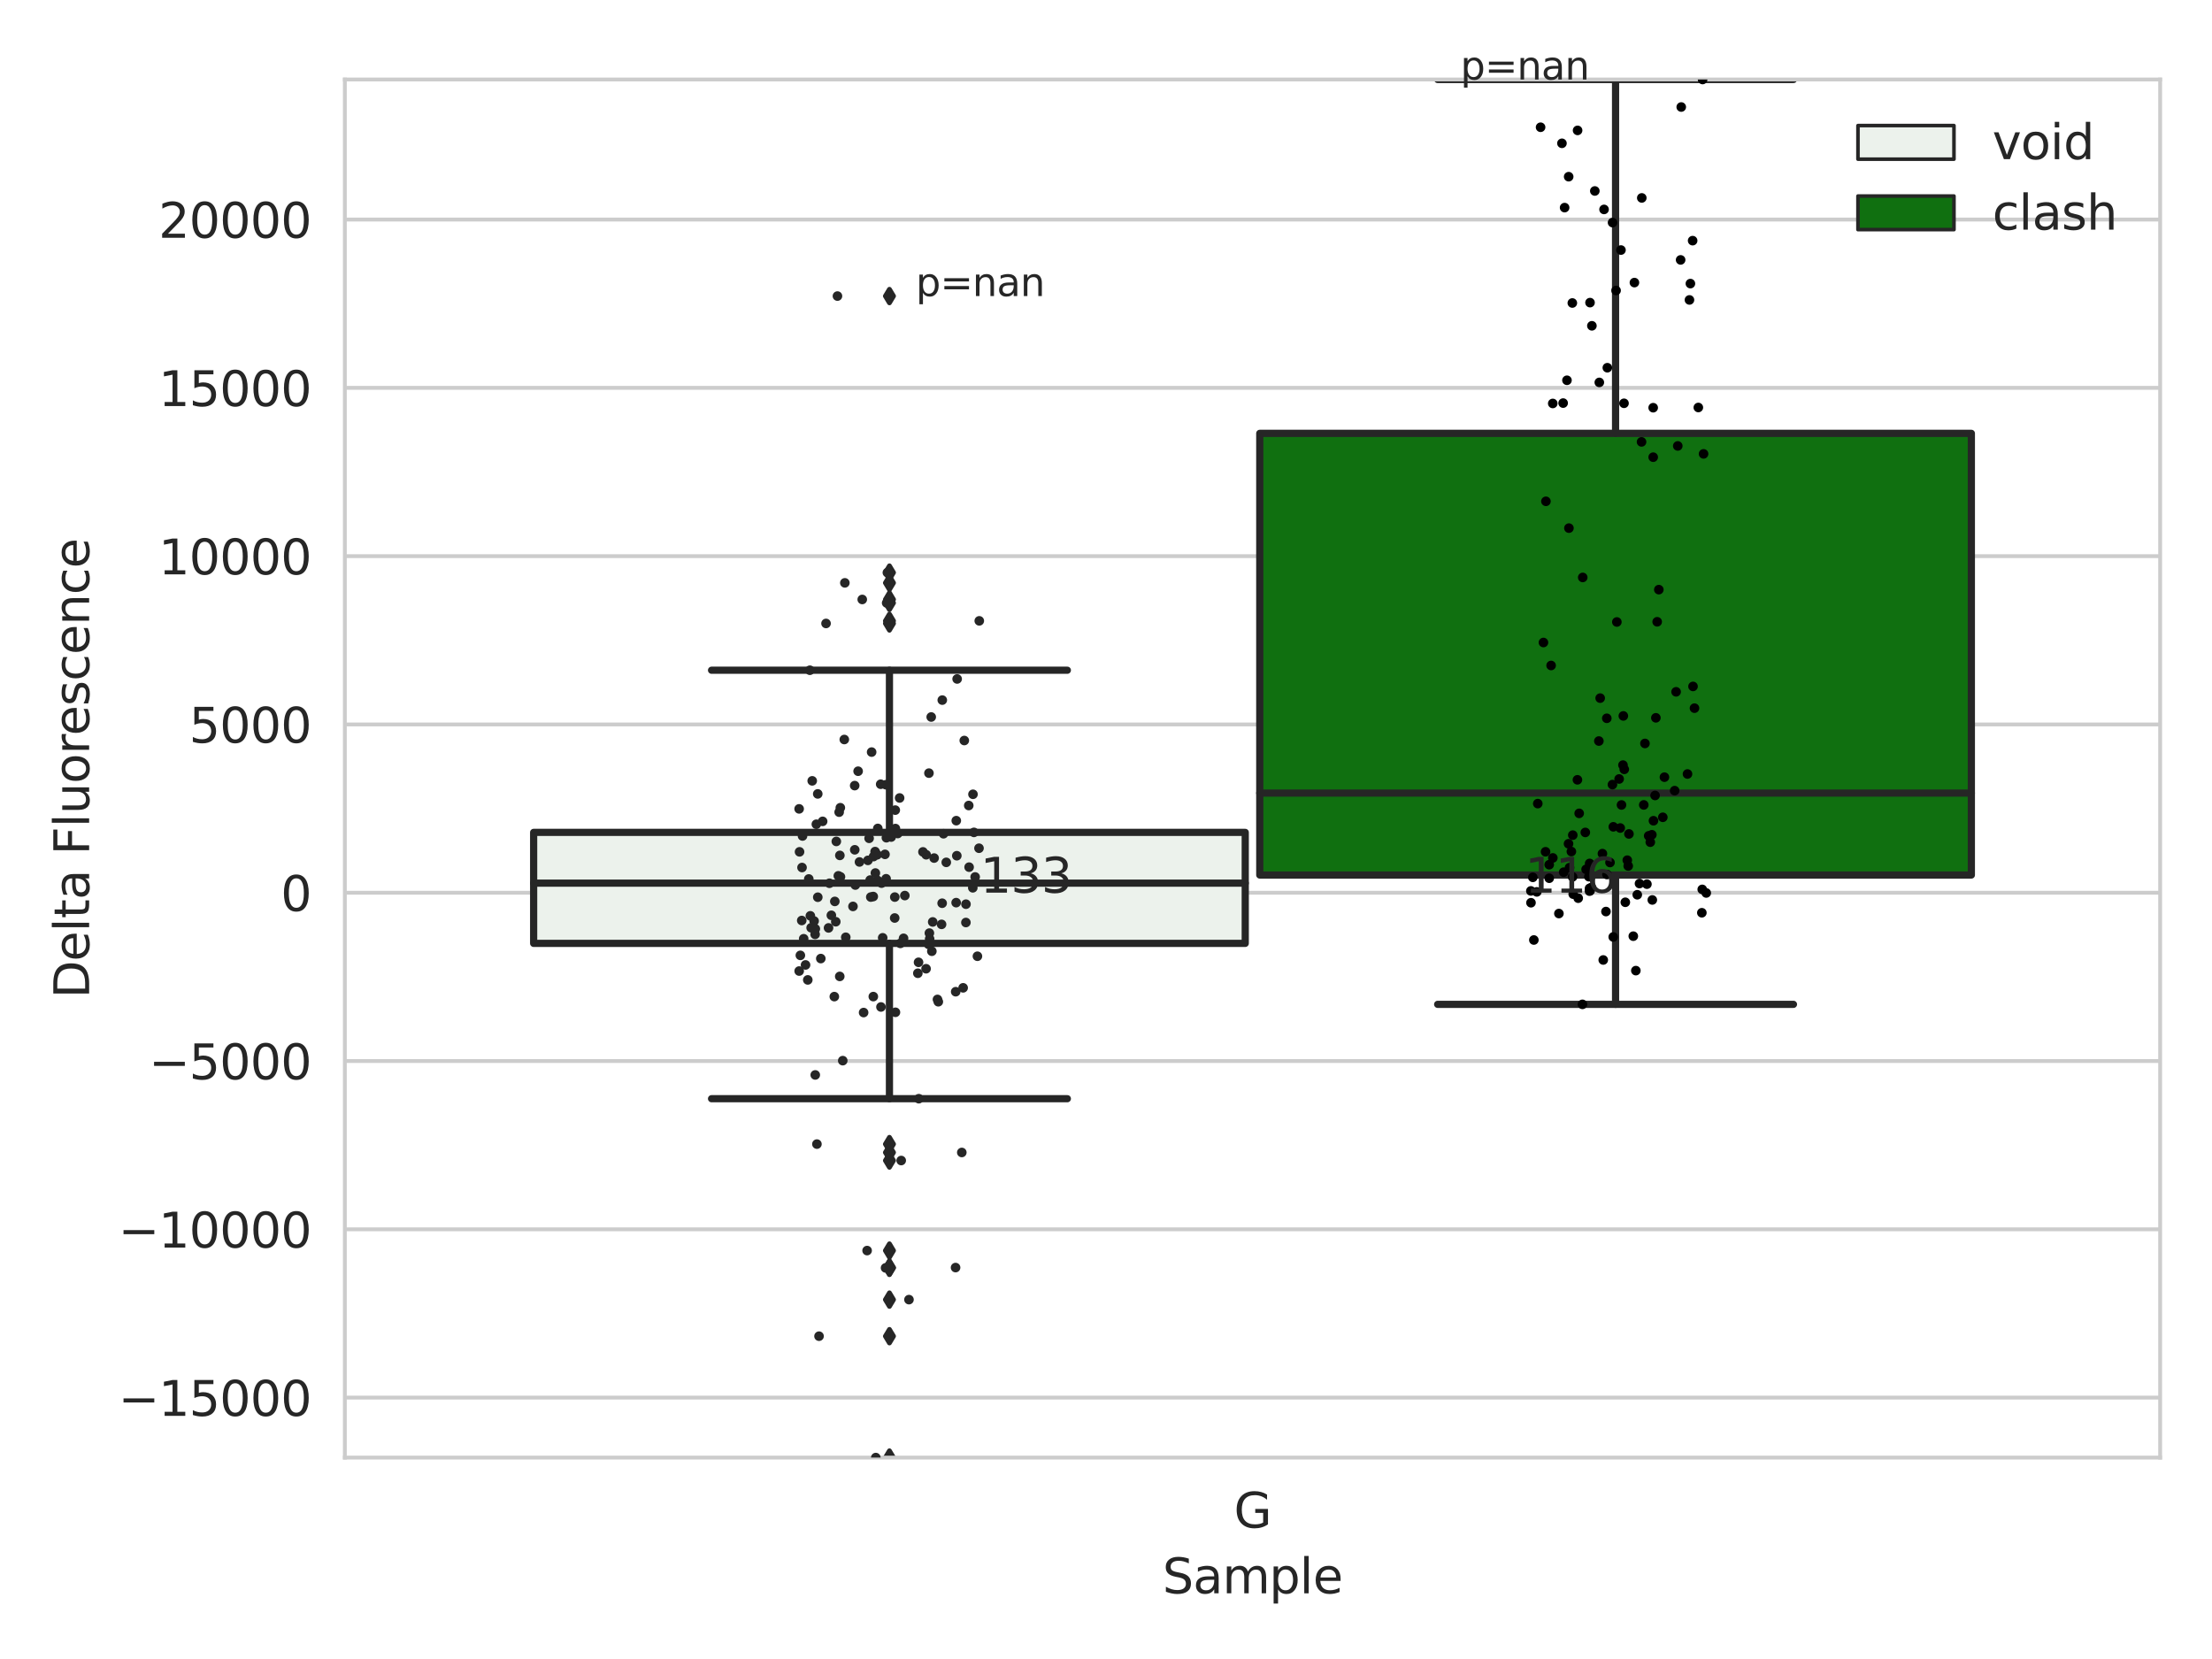 <?xml version="1.0" encoding="utf-8" standalone="no"?>
<!DOCTYPE svg PUBLIC "-//W3C//DTD SVG 1.1//EN"
  "http://www.w3.org/Graphics/SVG/1.1/DTD/svg11.dtd">
<svg xmlns:xlink="http://www.w3.org/1999/xlink" width="460.8pt" height="345.6pt" viewBox="0 0 460.8 345.6" xmlns="http://www.w3.org/2000/svg" version="1.1">
 <defs>
  <style type="text/css">*{stroke-linejoin: round; stroke-linecap: butt}</style>
 </defs>
 <g id="figure_1">
  <g id="patch_1">
   <path d="M 0 345.6 
L 460.8 345.6 
L 460.8 0 
L 0 0 
z
" style="fill: #ffffff"/>
  </g>
  <g id="axes_1">
   <g id="patch_2">
    <path d="M 71.84 303.64 
L 450 303.64 
L 450 16.56 
L 71.84 16.56 
z
" style="fill: #ffffff"/>
   </g>
   <g id="matplotlib.axis_1">
    <g id="xtick_1">
     <g id="text_1">
      <!-- G -->
      <g style="fill: #262626" transform="translate(257.046 318.238)scale(0.1 -0.1)">
       <defs>
        <path id="DejaVuSans-47" d="M 3809 666 
L 3809 1919 
L 2778 1919 
L 2778 2438 
L 4434 2438 
L 4434 434 
Q 4069 175 3628 42 
Q 3188 -91 2688 -91 
Q 1594 -91 976 548 
Q 359 1188 359 2328 
Q 359 3472 976 4111 
Q 1594 4750 2688 4750 
Q 3144 4750 3555 4637 
Q 3966 4525 4313 4306 
L 4313 3634 
Q 3963 3931 3569 4081 
Q 3175 4231 2741 4231 
Q 1884 4231 1454 3753 
Q 1025 3275 1025 2328 
Q 1025 1384 1454 906 
Q 1884 428 2741 428 
Q 3075 428 3337 486 
Q 3600 544 3809 666 
z
" transform="scale(0.016)"/>
       </defs>
       <use xlink:href="#DejaVuSans-47"/>
      </g>
     </g>
    </g>
    <g id="text_2">
     <!-- Sample -->
     <g style="fill: #262626" transform="translate(242.172 331.917)scale(0.1 -0.1)">
      <defs>
       <path id="DejaVuSans-53" d="M 3425 4513 
L 3425 3897 
Q 3066 4069 2747 4153 
Q 2428 4238 2131 4238 
Q 1616 4238 1336 4038 
Q 1056 3838 1056 3469 
Q 1056 3159 1242 3001 
Q 1428 2844 1947 2747 
L 2328 2669 
Q 3034 2534 3370 2195 
Q 3706 1856 3706 1288 
Q 3706 609 3251 259 
Q 2797 -91 1919 -91 
Q 1588 -91 1214 -16 
Q 841 59 441 206 
L 441 856 
Q 825 641 1194 531 
Q 1563 422 1919 422 
Q 2459 422 2753 634 
Q 3047 847 3047 1241 
Q 3047 1584 2836 1778 
Q 2625 1972 2144 2069 
L 1759 2144 
Q 1053 2284 737 2584 
Q 422 2884 422 3419 
Q 422 4038 858 4394 
Q 1294 4750 2059 4750 
Q 2388 4750 2728 4690 
Q 3069 4631 3425 4513 
z
" transform="scale(0.016)"/>
       <path id="DejaVuSans-61" d="M 2194 1759 
Q 1497 1759 1228 1600 
Q 959 1441 959 1056 
Q 959 750 1161 570 
Q 1363 391 1709 391 
Q 2188 391 2477 730 
Q 2766 1069 2766 1631 
L 2766 1759 
L 2194 1759 
z
M 3341 1997 
L 3341 0 
L 2766 0 
L 2766 531 
Q 2569 213 2275 61 
Q 1981 -91 1556 -91 
Q 1019 -91 701 211 
Q 384 513 384 1019 
Q 384 1609 779 1909 
Q 1175 2209 1959 2209 
L 2766 2209 
L 2766 2266 
Q 2766 2663 2505 2880 
Q 2244 3097 1772 3097 
Q 1472 3097 1187 3025 
Q 903 2953 641 2809 
L 641 3341 
Q 956 3463 1253 3523 
Q 1550 3584 1831 3584 
Q 2591 3584 2966 3190 
Q 3341 2797 3341 1997 
z
" transform="scale(0.016)"/>
       <path id="DejaVuSans-6d" d="M 3328 2828 
Q 3544 3216 3844 3400 
Q 4144 3584 4550 3584 
Q 5097 3584 5394 3201 
Q 5691 2819 5691 2113 
L 5691 0 
L 5113 0 
L 5113 2094 
Q 5113 2597 4934 2840 
Q 4756 3084 4391 3084 
Q 3944 3084 3684 2787 
Q 3425 2491 3425 1978 
L 3425 0 
L 2847 0 
L 2847 2094 
Q 2847 2600 2669 2842 
Q 2491 3084 2119 3084 
Q 1678 3084 1418 2786 
Q 1159 2488 1159 1978 
L 1159 0 
L 581 0 
L 581 3500 
L 1159 3500 
L 1159 2956 
Q 1356 3278 1631 3431 
Q 1906 3584 2284 3584 
Q 2666 3584 2933 3390 
Q 3200 3197 3328 2828 
z
" transform="scale(0.016)"/>
       <path id="DejaVuSans-70" d="M 1159 525 
L 1159 -1331 
L 581 -1331 
L 581 3500 
L 1159 3500 
L 1159 2969 
Q 1341 3281 1617 3432 
Q 1894 3584 2278 3584 
Q 2916 3584 3314 3078 
Q 3713 2572 3713 1747 
Q 3713 922 3314 415 
Q 2916 -91 2278 -91 
Q 1894 -91 1617 61 
Q 1341 213 1159 525 
z
M 3116 1747 
Q 3116 2381 2855 2742 
Q 2594 3103 2138 3103 
Q 1681 3103 1420 2742 
Q 1159 2381 1159 1747 
Q 1159 1113 1420 752 
Q 1681 391 2138 391 
Q 2594 391 2855 752 
Q 3116 1113 3116 1747 
z
" transform="scale(0.016)"/>
       <path id="DejaVuSans-6c" d="M 603 4863 
L 1178 4863 
L 1178 0 
L 603 0 
L 603 4863 
z
" transform="scale(0.016)"/>
       <path id="DejaVuSans-65" d="M 3597 1894 
L 3597 1613 
L 953 1613 
Q 991 1019 1311 708 
Q 1631 397 2203 397 
Q 2534 397 2845 478 
Q 3156 559 3463 722 
L 3463 178 
Q 3153 47 2828 -22 
Q 2503 -91 2169 -91 
Q 1331 -91 842 396 
Q 353 884 353 1716 
Q 353 2575 817 3079 
Q 1281 3584 2069 3584 
Q 2775 3584 3186 3129 
Q 3597 2675 3597 1894 
z
M 3022 2063 
Q 3016 2534 2758 2815 
Q 2500 3097 2075 3097 
Q 1594 3097 1305 2825 
Q 1016 2553 972 2059 
L 3022 2063 
z
" transform="scale(0.016)"/>
      </defs>
      <use xlink:href="#DejaVuSans-53"/>
      <use xlink:href="#DejaVuSans-61" x="63.477"/>
      <use xlink:href="#DejaVuSans-6d" x="124.756"/>
      <use xlink:href="#DejaVuSans-70" x="222.168"/>
      <use xlink:href="#DejaVuSans-6c" x="285.645"/>
      <use xlink:href="#DejaVuSans-65" x="313.428"/>
     </g>
    </g>
   </g>
   <g id="matplotlib.axis_2">
    <g id="ytick_1">
     <g id="line2d_1">
      <path d="M 71.84 291.147 
L 450 291.147 
" clip-path="url(#p61c81a4cd3)" style="fill: none; stroke: #cccccc; stroke-width: 0.8; stroke-linecap: round"/>
     </g>
     <g id="text_3">
      <!-- −15000 -->
      <g style="fill: #262626" transform="translate(24.648 294.947)scale(0.1 -0.1)">
       <defs>
        <path id="DejaVuSans-2212" d="M 678 2272 
L 4684 2272 
L 4684 1741 
L 678 1741 
L 678 2272 
z
" transform="scale(0.016)"/>
        <path id="DejaVuSans-31" d="M 794 531 
L 1825 531 
L 1825 4091 
L 703 3866 
L 703 4441 
L 1819 4666 
L 2450 4666 
L 2450 531 
L 3481 531 
L 3481 0 
L 794 0 
L 794 531 
z
" transform="scale(0.016)"/>
        <path id="DejaVuSans-35" d="M 691 4666 
L 3169 4666 
L 3169 4134 
L 1269 4134 
L 1269 2991 
Q 1406 3038 1543 3061 
Q 1681 3084 1819 3084 
Q 2600 3084 3056 2656 
Q 3513 2228 3513 1497 
Q 3513 744 3044 326 
Q 2575 -91 1722 -91 
Q 1428 -91 1123 -41 
Q 819 9 494 109 
L 494 744 
Q 775 591 1075 516 
Q 1375 441 1709 441 
Q 2250 441 2565 725 
Q 2881 1009 2881 1497 
Q 2881 1984 2565 2268 
Q 2250 2553 1709 2553 
Q 1456 2553 1204 2497 
Q 953 2441 691 2322 
L 691 4666 
z
" transform="scale(0.016)"/>
        <path id="DejaVuSans-30" d="M 2034 4250 
Q 1547 4250 1301 3770 
Q 1056 3291 1056 2328 
Q 1056 1369 1301 889 
Q 1547 409 2034 409 
Q 2525 409 2770 889 
Q 3016 1369 3016 2328 
Q 3016 3291 2770 3770 
Q 2525 4250 2034 4250 
z
M 2034 4750 
Q 2819 4750 3233 4129 
Q 3647 3509 3647 2328 
Q 3647 1150 3233 529 
Q 2819 -91 2034 -91 
Q 1250 -91 836 529 
Q 422 1150 422 2328 
Q 422 3509 836 4129 
Q 1250 4750 2034 4750 
z
" transform="scale(0.016)"/>
       </defs>
       <use xlink:href="#DejaVuSans-2212"/>
       <use xlink:href="#DejaVuSans-31" x="83.789"/>
       <use xlink:href="#DejaVuSans-35" x="147.412"/>
       <use xlink:href="#DejaVuSans-30" x="211.035"/>
       <use xlink:href="#DejaVuSans-30" x="274.658"/>
       <use xlink:href="#DejaVuSans-30" x="338.281"/>
      </g>
     </g>
    </g>
    <g id="ytick_2">
     <g id="line2d_2">
      <path d="M 71.84 256.089 
L 450 256.089 
" clip-path="url(#p61c81a4cd3)" style="fill: none; stroke: #cccccc; stroke-width: 0.8; stroke-linecap: round"/>
     </g>
     <g id="text_4">
      <!-- −10000 -->
      <g style="fill: #262626" transform="translate(24.648 259.888)scale(0.1 -0.1)">
       <use xlink:href="#DejaVuSans-2212"/>
       <use xlink:href="#DejaVuSans-31" x="83.789"/>
       <use xlink:href="#DejaVuSans-30" x="147.412"/>
       <use xlink:href="#DejaVuSans-30" x="211.035"/>
       <use xlink:href="#DejaVuSans-30" x="274.658"/>
       <use xlink:href="#DejaVuSans-30" x="338.281"/>
      </g>
     </g>
    </g>
    <g id="ytick_3">
     <g id="line2d_3">
      <path d="M 71.84 221.03 
L 450 221.03 
" clip-path="url(#p61c81a4cd3)" style="fill: none; stroke: #cccccc; stroke-width: 0.8; stroke-linecap: round"/>
     </g>
     <g id="text_5">
      <!-- −5000 -->
      <g style="fill: #262626" transform="translate(31.01 224.829)scale(0.1 -0.1)">
       <use xlink:href="#DejaVuSans-2212"/>
       <use xlink:href="#DejaVuSans-35" x="83.789"/>
       <use xlink:href="#DejaVuSans-30" x="147.412"/>
       <use xlink:href="#DejaVuSans-30" x="211.035"/>
       <use xlink:href="#DejaVuSans-30" x="274.658"/>
      </g>
     </g>
    </g>
    <g id="ytick_4">
     <g id="line2d_4">
      <path d="M 71.84 185.971 
L 450 185.971 
" clip-path="url(#p61c81a4cd3)" style="fill: none; stroke: #cccccc; stroke-width: 0.8; stroke-linecap: round"/>
     </g>
     <g id="text_6">
      <!-- 0 -->
      <g style="fill: #262626" transform="translate(58.477 189.77)scale(0.1 -0.1)">
       <use xlink:href="#DejaVuSans-30"/>
      </g>
     </g>
    </g>
    <g id="ytick_5">
     <g id="line2d_5">
      <path d="M 71.84 150.912 
L 450 150.912 
" clip-path="url(#p61c81a4cd3)" style="fill: none; stroke: #cccccc; stroke-width: 0.8; stroke-linecap: round"/>
     </g>
     <g id="text_7">
      <!-- 5000 -->
      <g style="fill: #262626" transform="translate(39.39 154.711)scale(0.1 -0.1)">
       <use xlink:href="#DejaVuSans-35"/>
       <use xlink:href="#DejaVuSans-30" x="63.623"/>
       <use xlink:href="#DejaVuSans-30" x="127.246"/>
       <use xlink:href="#DejaVuSans-30" x="190.869"/>
      </g>
     </g>
    </g>
    <g id="ytick_6">
     <g id="line2d_6">
      <path d="M 71.84 115.853 
L 450 115.853 
" clip-path="url(#p61c81a4cd3)" style="fill: none; stroke: #cccccc; stroke-width: 0.8; stroke-linecap: round"/>
     </g>
     <g id="text_8">
      <!-- 10000 -->
      <g style="fill: #262626" transform="translate(33.028 119.652)scale(0.1 -0.1)">
       <use xlink:href="#DejaVuSans-31"/>
       <use xlink:href="#DejaVuSans-30" x="63.623"/>
       <use xlink:href="#DejaVuSans-30" x="127.246"/>
       <use xlink:href="#DejaVuSans-30" x="190.869"/>
       <use xlink:href="#DejaVuSans-30" x="254.492"/>
      </g>
     </g>
    </g>
    <g id="ytick_7">
     <g id="line2d_7">
      <path d="M 71.84 80.794 
L 450 80.794 
" clip-path="url(#p61c81a4cd3)" style="fill: none; stroke: #cccccc; stroke-width: 0.8; stroke-linecap: round"/>
     </g>
     <g id="text_9">
      <!-- 15000 -->
      <g style="fill: #262626" transform="translate(33.028 84.594)scale(0.1 -0.1)">
       <use xlink:href="#DejaVuSans-31"/>
       <use xlink:href="#DejaVuSans-35" x="63.623"/>
       <use xlink:href="#DejaVuSans-30" x="127.246"/>
       <use xlink:href="#DejaVuSans-30" x="190.869"/>
       <use xlink:href="#DejaVuSans-30" x="254.492"/>
      </g>
     </g>
    </g>
    <g id="ytick_8">
     <g id="line2d_8">
      <path d="M 71.84 45.736 
L 450 45.736 
" clip-path="url(#p61c81a4cd3)" style="fill: none; stroke: #cccccc; stroke-width: 0.8; stroke-linecap: round"/>
     </g>
     <g id="text_10">
      <!-- 20000 -->
      <g style="fill: #262626" transform="translate(33.028 49.535)scale(0.1 -0.1)">
       <defs>
        <path id="DejaVuSans-32" d="M 1228 531 
L 3431 531 
L 3431 0 
L 469 0 
L 469 531 
Q 828 903 1448 1529 
Q 2069 2156 2228 2338 
Q 2531 2678 2651 2914 
Q 2772 3150 2772 3378 
Q 2772 3750 2511 3984 
Q 2250 4219 1831 4219 
Q 1534 4219 1204 4116 
Q 875 4013 500 3803 
L 500 4441 
Q 881 4594 1212 4672 
Q 1544 4750 1819 4750 
Q 2544 4750 2975 4387 
Q 3406 4025 3406 3419 
Q 3406 3131 3298 2873 
Q 3191 2616 2906 2266 
Q 2828 2175 2409 1742 
Q 1991 1309 1228 531 
z
" transform="scale(0.016)"/>
       </defs>
       <use xlink:href="#DejaVuSans-32"/>
       <use xlink:href="#DejaVuSans-30" x="63.623"/>
       <use xlink:href="#DejaVuSans-30" x="127.246"/>
       <use xlink:href="#DejaVuSans-30" x="190.869"/>
       <use xlink:href="#DejaVuSans-30" x="254.492"/>
      </g>
     </g>
    </g>
    <g id="text_11">
     <!-- Delta Fluorescence -->
     <g style="fill: #262626" transform="translate(18.568 207.967)rotate(-90)scale(0.1 -0.1)">
      <defs>
       <path id="DejaVuSans-44" d="M 1259 4147 
L 1259 519 
L 2022 519 
Q 2988 519 3436 956 
Q 3884 1394 3884 2338 
Q 3884 3275 3436 3711 
Q 2988 4147 2022 4147 
L 1259 4147 
z
M 628 4666 
L 1925 4666 
Q 3281 4666 3915 4102 
Q 4550 3538 4550 2338 
Q 4550 1131 3912 565 
Q 3275 0 1925 0 
L 628 0 
L 628 4666 
z
" transform="scale(0.016)"/>
       <path id="DejaVuSans-74" d="M 1172 4494 
L 1172 3500 
L 2356 3500 
L 2356 3053 
L 1172 3053 
L 1172 1153 
Q 1172 725 1289 603 
Q 1406 481 1766 481 
L 2356 481 
L 2356 0 
L 1766 0 
Q 1100 0 847 248 
Q 594 497 594 1153 
L 594 3053 
L 172 3053 
L 172 3500 
L 594 3500 
L 594 4494 
L 1172 4494 
z
" transform="scale(0.016)"/>
       <path id="DejaVuSans-20" transform="scale(0.016)"/>
       <path id="DejaVuSans-46" d="M 628 4666 
L 3309 4666 
L 3309 4134 
L 1259 4134 
L 1259 2759 
L 3109 2759 
L 3109 2228 
L 1259 2228 
L 1259 0 
L 628 0 
L 628 4666 
z
" transform="scale(0.016)"/>
       <path id="DejaVuSans-75" d="M 544 1381 
L 544 3500 
L 1119 3500 
L 1119 1403 
Q 1119 906 1312 657 
Q 1506 409 1894 409 
Q 2359 409 2629 706 
Q 2900 1003 2900 1516 
L 2900 3500 
L 3475 3500 
L 3475 0 
L 2900 0 
L 2900 538 
Q 2691 219 2414 64 
Q 2138 -91 1772 -91 
Q 1169 -91 856 284 
Q 544 659 544 1381 
z
M 1991 3584 
L 1991 3584 
z
" transform="scale(0.016)"/>
       <path id="DejaVuSans-6f" d="M 1959 3097 
Q 1497 3097 1228 2736 
Q 959 2375 959 1747 
Q 959 1119 1226 758 
Q 1494 397 1959 397 
Q 2419 397 2687 759 
Q 2956 1122 2956 1747 
Q 2956 2369 2687 2733 
Q 2419 3097 1959 3097 
z
M 1959 3584 
Q 2709 3584 3137 3096 
Q 3566 2609 3566 1747 
Q 3566 888 3137 398 
Q 2709 -91 1959 -91 
Q 1206 -91 779 398 
Q 353 888 353 1747 
Q 353 2609 779 3096 
Q 1206 3584 1959 3584 
z
" transform="scale(0.016)"/>
       <path id="DejaVuSans-72" d="M 2631 2963 
Q 2534 3019 2420 3045 
Q 2306 3072 2169 3072 
Q 1681 3072 1420 2755 
Q 1159 2438 1159 1844 
L 1159 0 
L 581 0 
L 581 3500 
L 1159 3500 
L 1159 2956 
Q 1341 3275 1631 3429 
Q 1922 3584 2338 3584 
Q 2397 3584 2469 3576 
Q 2541 3569 2628 3553 
L 2631 2963 
z
" transform="scale(0.016)"/>
       <path id="DejaVuSans-73" d="M 2834 3397 
L 2834 2853 
Q 2591 2978 2328 3040 
Q 2066 3103 1784 3103 
Q 1356 3103 1142 2972 
Q 928 2841 928 2578 
Q 928 2378 1081 2264 
Q 1234 2150 1697 2047 
L 1894 2003 
Q 2506 1872 2764 1633 
Q 3022 1394 3022 966 
Q 3022 478 2636 193 
Q 2250 -91 1575 -91 
Q 1294 -91 989 -36 
Q 684 19 347 128 
L 347 722 
Q 666 556 975 473 
Q 1284 391 1588 391 
Q 1994 391 2212 530 
Q 2431 669 2431 922 
Q 2431 1156 2273 1281 
Q 2116 1406 1581 1522 
L 1381 1569 
Q 847 1681 609 1914 
Q 372 2147 372 2553 
Q 372 3047 722 3315 
Q 1072 3584 1716 3584 
Q 2034 3584 2315 3537 
Q 2597 3491 2834 3397 
z
" transform="scale(0.016)"/>
       <path id="DejaVuSans-63" d="M 3122 3366 
L 3122 2828 
Q 2878 2963 2633 3030 
Q 2388 3097 2138 3097 
Q 1578 3097 1268 2742 
Q 959 2388 959 1747 
Q 959 1106 1268 751 
Q 1578 397 2138 397 
Q 2388 397 2633 464 
Q 2878 531 3122 666 
L 3122 134 
Q 2881 22 2623 -34 
Q 2366 -91 2075 -91 
Q 1284 -91 818 406 
Q 353 903 353 1747 
Q 353 2603 823 3093 
Q 1294 3584 2113 3584 
Q 2378 3584 2631 3529 
Q 2884 3475 3122 3366 
z
" transform="scale(0.016)"/>
       <path id="DejaVuSans-6e" d="M 3513 2113 
L 3513 0 
L 2938 0 
L 2938 2094 
Q 2938 2591 2744 2837 
Q 2550 3084 2163 3084 
Q 1697 3084 1428 2787 
Q 1159 2491 1159 1978 
L 1159 0 
L 581 0 
L 581 3500 
L 1159 3500 
L 1159 2956 
Q 1366 3272 1645 3428 
Q 1925 3584 2291 3584 
Q 2894 3584 3203 3211 
Q 3513 2838 3513 2113 
z
" transform="scale(0.016)"/>
      </defs>
      <use xlink:href="#DejaVuSans-44"/>
      <use xlink:href="#DejaVuSans-65" x="77.002"/>
      <use xlink:href="#DejaVuSans-6c" x="138.525"/>
      <use xlink:href="#DejaVuSans-74" x="166.309"/>
      <use xlink:href="#DejaVuSans-61" x="205.518"/>
      <use xlink:href="#DejaVuSans-20" x="266.797"/>
      <use xlink:href="#DejaVuSans-46" x="298.584"/>
      <use xlink:href="#DejaVuSans-6c" x="356.104"/>
      <use xlink:href="#DejaVuSans-75" x="383.887"/>
      <use xlink:href="#DejaVuSans-6f" x="447.266"/>
      <use xlink:href="#DejaVuSans-72" x="508.447"/>
      <use xlink:href="#DejaVuSans-65" x="547.311"/>
      <use xlink:href="#DejaVuSans-73" x="608.834"/>
      <use xlink:href="#DejaVuSans-63" x="660.934"/>
      <use xlink:href="#DejaVuSans-65" x="715.914"/>
      <use xlink:href="#DejaVuSans-6e" x="777.438"/>
      <use xlink:href="#DejaVuSans-63" x="840.816"/>
      <use xlink:href="#DejaVuSans-65" x="895.797"/>
     </g>
    </g>
   </g>
   <g id="patch_3">
    <path d="M 111.169 196.524 
L 259.407 196.524 
L 259.407 173.401 
L 111.169 173.401 
L 111.169 196.524 
z
" clip-path="url(#p61c81a4cd3)" style="fill: #ecf2ec; stroke: #262626; stroke-width: 1.5; stroke-linejoin: miter"/>
   </g>
   <g id="patch_4">
    <path d="M 262.433 182.286 
L 410.671 182.286 
L 410.671 90.274 
L 262.433 90.274 
L 262.433 182.286 
z
" clip-path="url(#p61c81a4cd3)" style="fill: #107010; stroke: #262626; stroke-width: 1.5; stroke-linejoin: miter"/>
   </g>
   <g id="patch_5">
    <path d="M 260.92 185.971 
L 260.92 185.971 
L 260.92 185.971 
L 260.92 185.971 
z
" clip-path="url(#p61c81a4cd3)" style="fill: #ecf2ec; stroke: #262626; stroke-width: 0.75; stroke-linejoin: miter"/>
   </g>
   <g id="patch_6">
    <path d="M 260.92 185.971 
L 260.92 185.971 
L 260.92 185.971 
L 260.92 185.971 
z
" clip-path="url(#p61c81a4cd3)" style="fill: #107010; stroke: #262626; stroke-width: 0.75; stroke-linejoin: miter"/>
   </g>
   <g id="PathCollection_1"/>
   <g id="PathCollection_2"/>
   <g id="line2d_9">
    <path d="M 185.288 196.524 
L 185.288 228.88 
" clip-path="url(#p61c81a4cd3)" style="fill: none; stroke: #262626; stroke-width: 1.5; stroke-linecap: round"/>
   </g>
   <g id="line2d_10">
    <path d="M 185.288 173.401 
L 185.288 139.622 
" clip-path="url(#p61c81a4cd3)" style="fill: none; stroke: #262626; stroke-width: 1.5; stroke-linecap: round"/>
   </g>
   <g id="line2d_11">
    <path d="M 148.228 228.88 
L 222.348 228.88 
" clip-path="url(#p61c81a4cd3)" style="fill: none; stroke: #262626; stroke-width: 1.5; stroke-linecap: round"/>
   </g>
   <g id="line2d_12">
    <path d="M 148.228 139.622 
L 222.348 139.622 
" clip-path="url(#p61c81a4cd3)" style="fill: none; stroke: #262626; stroke-width: 1.5; stroke-linecap: round"/>
   </g>
   <g id="line2d_13">
    <defs>
     <path id="m1b69a98646" d="M -0 1.414 
L 0.849 0 
L 0 -1.414 
L -0.849 -0 
z
" style="stroke: #262626; stroke-linejoin: miter"/>
    </defs>
    <g clip-path="url(#p61c81a4cd3)">
     <use xlink:href="#m1b69a98646" x="185.288" y="238.336" style="fill: #262626; stroke: #262626; stroke-linejoin: miter"/>
     <use xlink:href="#m1b69a98646" x="185.288" y="260.519" style="fill: #262626; stroke: #262626; stroke-linejoin: miter"/>
     <use xlink:href="#m1b69a98646" x="185.288" y="303.64" style="fill: #262626; stroke: #262626; stroke-linejoin: miter"/>
     <use xlink:href="#m1b69a98646" x="185.288" y="241.759" style="fill: #262626; stroke: #262626; stroke-linejoin: miter"/>
     <use xlink:href="#m1b69a98646" x="185.288" y="264.124" style="fill: #262626; stroke: #262626; stroke-linejoin: miter"/>
     <use xlink:href="#m1b69a98646" x="185.288" y="240.08" style="fill: #262626; stroke: #262626; stroke-linejoin: miter"/>
     <use xlink:href="#m1b69a98646" x="185.288" y="270.736" style="fill: #262626; stroke: #262626; stroke-linejoin: miter"/>
     <use xlink:href="#m1b69a98646" x="185.288" y="264.058" style="fill: #262626; stroke: #262626; stroke-linejoin: miter"/>
     <use xlink:href="#m1b69a98646" x="185.288" y="278.352" style="fill: #262626; stroke: #262626; stroke-linejoin: miter"/>
     <use xlink:href="#m1b69a98646" x="185.288" y="125.601" style="fill: #262626; stroke: #262626; stroke-linejoin: miter"/>
     <use xlink:href="#m1b69a98646" x="185.288" y="129.877" style="fill: #262626; stroke: #262626; stroke-linejoin: miter"/>
     <use xlink:href="#m1b69a98646" x="185.288" y="119.283" style="fill: #262626; stroke: #262626; stroke-linejoin: miter"/>
     <use xlink:href="#m1b69a98646" x="185.288" y="61.677" style="fill: #262626; stroke: #262626; stroke-linejoin: miter"/>
     <use xlink:href="#m1b69a98646" x="185.288" y="124.879" style="fill: #262626; stroke: #262626; stroke-linejoin: miter"/>
     <use xlink:href="#m1b69a98646" x="185.288" y="129.335" style="fill: #262626; stroke: #262626; stroke-linejoin: miter"/>
     <use xlink:href="#m1b69a98646" x="185.288" y="121.419" style="fill: #262626; stroke: #262626; stroke-linejoin: miter"/>
    </g>
   </g>
   <g id="line2d_14">
    <path d="M 336.552 182.286 
L 336.552 209.223 
" clip-path="url(#p61c81a4cd3)" style="fill: none; stroke: #262626; stroke-width: 1.5; stroke-linecap: round"/>
   </g>
   <g id="line2d_15">
    <path d="M 336.552 90.274 
L 336.552 16.56 
" clip-path="url(#p61c81a4cd3)" style="fill: none; stroke: #262626; stroke-width: 1.5; stroke-linecap: round"/>
   </g>
   <g id="line2d_16">
    <path d="M 299.492 209.223 
L 373.612 209.223 
" clip-path="url(#p61c81a4cd3)" style="fill: none; stroke: #262626; stroke-width: 1.5; stroke-linecap: round"/>
   </g>
   <g id="line2d_17">
    <path d="M 299.492 16.56 
L 373.612 16.56 
" clip-path="url(#p61c81a4cd3)" style="fill: none; stroke: #262626; stroke-width: 1.5; stroke-linecap: round"/>
   </g>
   <g id="line2d_18"/>
   <g id="line2d_19">
    <path d="M 111.169 183.972 
L 259.407 183.972 
" clip-path="url(#p61c81a4cd3)" style="fill: none; stroke: #262626; stroke-width: 1.5; stroke-linecap: round"/>
   </g>
   <g id="line2d_20">
    <path d="M 262.433 165.21 
L 410.671 165.21 
" clip-path="url(#p61c81a4cd3)" style="fill: none; stroke: #262626; stroke-width: 1.5; stroke-linecap: round"/>
   </g>
   <g id="patch_7">
    <path d="M 71.84 303.64 
L 71.84 16.56 
" style="fill: none; stroke: #cccccc; stroke-width: 0.8; stroke-linejoin: miter; stroke-linecap: square"/>
   </g>
   <g id="patch_8">
    <path d="M 450 303.64 
L 450 16.56 
" style="fill: none; stroke: #cccccc; stroke-width: 0.8; stroke-linejoin: miter; stroke-linecap: square"/>
   </g>
   <g id="patch_9">
    <path d="M 71.84 303.64 
L 450 303.64 
" style="fill: none; stroke: #cccccc; stroke-width: 0.8; stroke-linejoin: miter; stroke-linecap: square"/>
   </g>
   <g id="patch_10">
    <path d="M 71.84 16.56 
L 450 16.56 
" style="fill: none; stroke: #cccccc; stroke-width: 0.8; stroke-linejoin: miter; stroke-linecap: square"/>
   </g>
   <g id="PathCollection_3">
    <defs>
     <path id="C0_0_e23ad88bd2" d="M 0 1 
C 0.265 1 0.52 0.895 0.707 0.707 
C 0.895 0.52 1 0.265 1 -0 
C 1 -0.265 0.895 -0.52 0.707 -0.707 
C 0.52 -0.895 0.265 -1 0 -1 
C -0.265 -1 -0.52 -0.895 -0.707 -0.707 
C -0.895 -0.52 -1 -0.265 -1 0 
C -1 0.265 -0.895 0.52 -0.707 0.707 
C -0.52 0.895 -0.265 1 0 1 
z
"/>
    </defs>
    <g clip-path="url(#p61c81a4cd3)">
     <use xlink:href="#C0_0_e23ad88bd2" x="183.463" y="163.371" style="fill: #262626"/>
    </g>
    <g clip-path="url(#p61c81a4cd3)">
     <use xlink:href="#C0_0_e23ad88bd2" x="171.372" y="171.104" style="fill: #262626"/>
    </g>
    <g clip-path="url(#p61c81a4cd3)">
     <use xlink:href="#C0_0_e23ad88bd2" x="187.56" y="196.524" style="fill: #262626"/>
    </g>
    <g clip-path="url(#p61c81a4cd3)">
     <use xlink:href="#C0_0_e23ad88bd2" x="195.469" y="208.679" style="fill: #262626"/>
    </g>
    <g clip-path="url(#p61c81a4cd3)">
     <use xlink:href="#C0_0_e23ad88bd2" x="166.559" y="177.452" style="fill: #262626"/>
    </g>
    <g clip-path="url(#p61c81a4cd3)">
     <use xlink:href="#C0_0_e23ad88bd2" x="169.2" y="162.665" style="fill: #262626"/>
    </g>
    <g clip-path="url(#p61c81a4cd3)">
     <use xlink:href="#C0_0_e23ad88bd2" x="178.047" y="163.657" style="fill: #262626"/>
    </g>
    <g clip-path="url(#p61c81a4cd3)">
     <use xlink:href="#C0_0_e23ad88bd2" x="184.707" y="125.601" style="fill: #262626"/>
    </g>
    <g clip-path="url(#p61c81a4cd3)">
     <use xlink:href="#C0_0_e23ad88bd2" x="173.187" y="190.671" style="fill: #262626"/>
    </g>
    <g clip-path="url(#p61c81a4cd3)">
     <use xlink:href="#C0_0_e23ad88bd2" x="170.062" y="171.704" style="fill: #262626"/>
    </g>
    <g clip-path="url(#p61c81a4cd3)">
     <use xlink:href="#C0_0_e23ad88bd2" x="167.421" y="195.559" style="fill: #262626"/>
    </g>
    <g clip-path="url(#p61c81a4cd3)">
     <use xlink:href="#C0_0_e23ad88bd2" x="170.18" y="238.336" style="fill: #262626"/>
    </g>
    <g clip-path="url(#p61c81a4cd3)">
     <use xlink:href="#C0_0_e23ad88bd2" x="166.731" y="199.019" style="fill: #262626"/>
    </g>
    <g clip-path="url(#p61c81a4cd3)">
     <use xlink:href="#C0_0_e23ad88bd2" x="168.977" y="193.271" style="fill: #262626"/>
    </g>
    <g clip-path="url(#p61c81a4cd3)">
     <use xlink:href="#C0_0_e23ad88bd2" x="196.295" y="145.844" style="fill: #262626"/>
    </g>
    <g clip-path="url(#p61c81a4cd3)">
     <use xlink:href="#C0_0_e23ad88bd2" x="176.189" y="195.251" style="fill: #262626"/>
    </g>
    <g clip-path="url(#p61c81a4cd3)">
     <use xlink:href="#C0_0_e23ad88bd2" x="186.402" y="186.878" style="fill: #262626"/>
    </g>
    <g clip-path="url(#p61c81a4cd3)">
     <use xlink:href="#C0_0_e23ad88bd2" x="180.634" y="260.519" style="fill: #262626"/>
    </g>
    <g clip-path="url(#p61c81a4cd3)">
     <use xlink:href="#C0_0_e23ad88bd2" x="182.447" y="303.64" style="fill: #262626"/>
    </g>
    <g clip-path="url(#p61c81a4cd3)">
     <use xlink:href="#C0_0_e23ad88bd2" x="187.738" y="241.759" style="fill: #262626"/>
    </g>
    <g clip-path="url(#p61c81a4cd3)">
     <use xlink:href="#C0_0_e23ad88bd2" x="201.229" y="188.358" style="fill: #262626"/>
    </g>
    <g clip-path="url(#p61c81a4cd3)">
     <use xlink:href="#C0_0_e23ad88bd2" x="172.08" y="129.877" style="fill: #262626"/>
    </g>
    <g clip-path="url(#p61c81a4cd3)">
     <use xlink:href="#C0_0_e23ad88bd2" x="184.478" y="264.124" style="fill: #262626"/>
    </g>
    <g clip-path="url(#p61c81a4cd3)">
     <use xlink:href="#C0_0_e23ad88bd2" x="169.846" y="193.496" style="fill: #262626"/>
    </g>
    <g clip-path="url(#p61c81a4cd3)">
     <use xlink:href="#C0_0_e23ad88bd2" x="167.183" y="174.152" style="fill: #262626"/>
    </g>
    <g clip-path="url(#p61c81a4cd3)">
     <use xlink:href="#C0_0_e23ad88bd2" x="175.055" y="168.262" style="fill: #262626"/>
    </g>
    <g clip-path="url(#p61c81a4cd3)">
     <use xlink:href="#C0_0_e23ad88bd2" x="186.381" y="191.236" style="fill: #262626"/>
    </g>
    <g clip-path="url(#p61c81a4cd3)">
     <use xlink:href="#C0_0_e23ad88bd2" x="184.859" y="119.283" style="fill: #262626"/>
    </g>
    <g clip-path="url(#p61c81a4cd3)">
     <use xlink:href="#C0_0_e23ad88bd2" x="179.907" y="210.933" style="fill: #262626"/>
    </g>
    <g clip-path="url(#p61c81a4cd3)">
     <use xlink:href="#C0_0_e23ad88bd2" x="182.863" y="172.578" style="fill: #262626"/>
    </g>
    <g clip-path="url(#p61c81a4cd3)">
     <use xlink:href="#C0_0_e23ad88bd2" x="168.276" y="204.132" style="fill: #262626"/>
    </g>
    <g clip-path="url(#p61c81a4cd3)">
     <use xlink:href="#C0_0_e23ad88bd2" x="181.967" y="178.445" style="fill: #262626"/>
    </g>
    <g clip-path="url(#p61c81a4cd3)">
     <use xlink:href="#C0_0_e23ad88bd2" x="169.599" y="191.866" style="fill: #262626"/>
    </g>
    <g clip-path="url(#p61c81a4cd3)">
     <use xlink:href="#C0_0_e23ad88bd2" x="199.322" y="178.263" style="fill: #262626"/>
    </g>
    <g clip-path="url(#p61c81a4cd3)">
     <use xlink:href="#C0_0_e23ad88bd2" x="194.121" y="198.159" style="fill: #262626"/>
    </g>
    <g clip-path="url(#p61c81a4cd3)">
     <use xlink:href="#C0_0_e23ad88bd2" x="181.403" y="186.875" style="fill: #262626"/>
    </g>
    <g clip-path="url(#p61c81a4cd3)">
     <use xlink:href="#C0_0_e23ad88bd2" x="201.216" y="192.175" style="fill: #262626"/>
    </g>
    <g clip-path="url(#p61c81a4cd3)">
     <use xlink:href="#C0_0_e23ad88bd2" x="169.805" y="194.646" style="fill: #262626"/>
    </g>
    <g clip-path="url(#p61c81a4cd3)">
     <use xlink:href="#C0_0_e23ad88bd2" x="173.805" y="207.612" style="fill: #262626"/>
    </g>
    <g clip-path="url(#p61c81a4cd3)">
     <use xlink:href="#C0_0_e23ad88bd2" x="174.457" y="61.677" style="fill: #262626"/>
    </g>
    <g clip-path="url(#p61c81a4cd3)">
     <use xlink:href="#C0_0_e23ad88bd2" x="200.361" y="240.08" style="fill: #262626"/>
    </g>
    <g clip-path="url(#p61c81a4cd3)">
     <use xlink:href="#C0_0_e23ad88bd2" x="183.522" y="209.771" style="fill: #262626"/>
    </g>
    <g clip-path="url(#p61c81a4cd3)">
     <use xlink:href="#C0_0_e23ad88bd2" x="199.212" y="170.958" style="fill: #262626"/>
    </g>
    <g clip-path="url(#p61c81a4cd3)">
     <use xlink:href="#C0_0_e23ad88bd2" x="169.833" y="223.929" style="fill: #262626"/>
    </g>
    <g clip-path="url(#p61c81a4cd3)">
     <use xlink:href="#C0_0_e23ad88bd2" x="196.266" y="188.157" style="fill: #262626"/>
    </g>
    <g clip-path="url(#p61c81a4cd3)">
     <use xlink:href="#C0_0_e23ad88bd2" x="195.292" y="208.2" style="fill: #262626"/>
    </g>
    <g clip-path="url(#p61c81a4cd3)">
     <use xlink:href="#C0_0_e23ad88bd2" x="191.205" y="202.746" style="fill: #262626"/>
    </g>
    <g clip-path="url(#p61c81a4cd3)">
     <use xlink:href="#C0_0_e23ad88bd2" x="167.018" y="191.758" style="fill: #262626"/>
    </g>
    <g clip-path="url(#p61c81a4cd3)">
     <use xlink:href="#C0_0_e23ad88bd2" x="189.355" y="270.736" style="fill: #262626"/>
    </g>
    <g clip-path="url(#p61c81a4cd3)">
     <use xlink:href="#C0_0_e23ad88bd2" x="203.616" y="199.202" style="fill: #262626"/>
    </g>
    <g clip-path="url(#p61c81a4cd3)">
     <use xlink:href="#C0_0_e23ad88bd2" x="199.063" y="264.058" style="fill: #262626"/>
    </g>
    <g clip-path="url(#p61c81a4cd3)">
     <use xlink:href="#C0_0_e23ad88bd2" x="186.5" y="168.762" style="fill: #262626"/>
    </g>
    <g clip-path="url(#p61c81a4cd3)">
     <use xlink:href="#C0_0_e23ad88bd2" x="187.021" y="173.637" style="fill: #262626"/>
    </g>
    <g clip-path="url(#p61c81a4cd3)">
     <use xlink:href="#C0_0_e23ad88bd2" x="181.928" y="207.608" style="fill: #262626"/>
    </g>
    <g clip-path="url(#p61c81a4cd3)">
     <use xlink:href="#C0_0_e23ad88bd2" x="202.69" y="165.464" style="fill: #262626"/>
    </g>
    <g clip-path="url(#p61c81a4cd3)">
     <use xlink:href="#C0_0_e23ad88bd2" x="178.063" y="177.028" style="fill: #262626"/>
    </g>
    <g clip-path="url(#p61c81a4cd3)">
     <use xlink:href="#C0_0_e23ad88bd2" x="166.483" y="202.284" style="fill: #262626"/>
    </g>
    <g clip-path="url(#p61c81a4cd3)">
     <use xlink:href="#C0_0_e23ad88bd2" x="168.812" y="190.782" style="fill: #262626"/>
    </g>
    <g clip-path="url(#p61c81a4cd3)">
     <use xlink:href="#C0_0_e23ad88bd2" x="174.641" y="182.449" style="fill: #262626"/>
    </g>
    <g clip-path="url(#p61c81a4cd3)">
     <use xlink:href="#C0_0_e23ad88bd2" x="175.561" y="220.953" style="fill: #262626"/>
    </g>
    <g clip-path="url(#p61c81a4cd3)">
     <use xlink:href="#C0_0_e23ad88bd2" x="202.652" y="184.944" style="fill: #262626"/>
    </g>
    <g clip-path="url(#p61c81a4cd3)">
     <use xlink:href="#C0_0_e23ad88bd2" x="193.661" y="195.604" style="fill: #262626"/>
    </g>
    <g clip-path="url(#p61c81a4cd3)">
     <use xlink:href="#C0_0_e23ad88bd2" x="203.944" y="176.701" style="fill: #262626"/>
    </g>
    <g clip-path="url(#p61c81a4cd3)">
     <use xlink:href="#C0_0_e23ad88bd2" x="187.407" y="166.233" style="fill: #262626"/>
    </g>
    <g clip-path="url(#p61c81a4cd3)">
     <use xlink:href="#C0_0_e23ad88bd2" x="199.391" y="141.438" style="fill: #262626"/>
    </g>
    <g clip-path="url(#p61c81a4cd3)">
     <use xlink:href="#C0_0_e23ad88bd2" x="196.145" y="192.561" style="fill: #262626"/>
    </g>
    <g clip-path="url(#p61c81a4cd3)">
     <use xlink:href="#C0_0_e23ad88bd2" x="167.809" y="201.014" style="fill: #262626"/>
    </g>
    <g clip-path="url(#p61c81a4cd3)">
     <use xlink:href="#C0_0_e23ad88bd2" x="172.6" y="193.299" style="fill: #262626"/>
    </g>
    <g clip-path="url(#p61c81a4cd3)">
     <use xlink:href="#C0_0_e23ad88bd2" x="200.639" y="205.781" style="fill: #262626"/>
    </g>
    <g clip-path="url(#p61c81a4cd3)">
     <use xlink:href="#C0_0_e23ad88bd2" x="188.494" y="186.563" style="fill: #262626"/>
    </g>
    <g clip-path="url(#p61c81a4cd3)">
     <use xlink:href="#C0_0_e23ad88bd2" x="173.908" y="187.782" style="fill: #262626"/>
    </g>
    <g clip-path="url(#p61c81a4cd3)">
     <use xlink:href="#C0_0_e23ad88bd2" x="185.65" y="174.372" style="fill: #262626"/>
    </g>
    <g clip-path="url(#p61c81a4cd3)">
     <use xlink:href="#C0_0_e23ad88bd2" x="179.623" y="124.879" style="fill: #262626"/>
    </g>
    <g clip-path="url(#p61c81a4cd3)">
     <use xlink:href="#C0_0_e23ad88bd2" x="191.403" y="228.88" style="fill: #262626"/>
    </g>
    <g clip-path="url(#p61c81a4cd3)">
     <use xlink:href="#C0_0_e23ad88bd2" x="193.608" y="194.381" style="fill: #262626"/>
    </g>
    <g clip-path="url(#p61c81a4cd3)">
     <use xlink:href="#C0_0_e23ad88bd2" x="204.001" y="129.335" style="fill: #262626"/>
    </g>
    <g clip-path="url(#p61c81a4cd3)">
     <use xlink:href="#C0_0_e23ad88bd2" x="182.739" y="178.063" style="fill: #262626"/>
    </g>
    <g clip-path="url(#p61c81a4cd3)">
     <use xlink:href="#C0_0_e23ad88bd2" x="170.36" y="186.906" style="fill: #262626"/>
    </g>
    <g clip-path="url(#p61c81a4cd3)">
     <use xlink:href="#C0_0_e23ad88bd2" x="182.837" y="183.427" style="fill: #262626"/>
    </g>
    <g clip-path="url(#p61c81a4cd3)">
     <use xlink:href="#C0_0_e23ad88bd2" x="177.691" y="188.823" style="fill: #262626"/>
    </g>
    <g clip-path="url(#p61c81a4cd3)">
     <use xlink:href="#C0_0_e23ad88bd2" x="175.084" y="182.662" style="fill: #262626"/>
    </g>
    <g clip-path="url(#p61c81a4cd3)">
     <use xlink:href="#C0_0_e23ad88bd2" x="182.298" y="177.401" style="fill: #262626"/>
    </g>
    <g clip-path="url(#p61c81a4cd3)">
     <use xlink:href="#C0_0_e23ad88bd2" x="181.27" y="183.332" style="fill: #262626"/>
    </g>
    <g clip-path="url(#p61c81a4cd3)">
     <use xlink:href="#C0_0_e23ad88bd2" x="191.35" y="200.464" style="fill: #262626"/>
    </g>
    <g clip-path="url(#p61c81a4cd3)">
     <use xlink:href="#C0_0_e23ad88bd2" x="170.989" y="199.687" style="fill: #262626"/>
    </g>
    <g clip-path="url(#p61c81a4cd3)">
     <use xlink:href="#C0_0_e23ad88bd2" x="179.047" y="179.563" style="fill: #262626"/>
    </g>
    <g clip-path="url(#p61c81a4cd3)">
     <use xlink:href="#C0_0_e23ad88bd2" x="172.788" y="183.997" style="fill: #262626"/>
    </g>
    <g clip-path="url(#p61c81a4cd3)">
     <use xlink:href="#C0_0_e23ad88bd2" x="186.537" y="210.88" style="fill: #262626"/>
    </g>
    <g clip-path="url(#p61c81a4cd3)">
     <use xlink:href="#C0_0_e23ad88bd2" x="201.884" y="180.643" style="fill: #262626"/>
    </g>
    <g clip-path="url(#p61c81a4cd3)">
     <use xlink:href="#C0_0_e23ad88bd2" x="174.812" y="169.186" style="fill: #262626"/>
    </g>
    <g clip-path="url(#p61c81a4cd3)">
     <use xlink:href="#C0_0_e23ad88bd2" x="168.485" y="183.105" style="fill: #262626"/>
    </g>
    <g clip-path="url(#p61c81a4cd3)">
     <use xlink:href="#C0_0_e23ad88bd2" x="170.352" y="165.385" style="fill: #262626"/>
    </g>
    <g clip-path="url(#p61c81a4cd3)">
     <use xlink:href="#C0_0_e23ad88bd2" x="175.885" y="154.053" style="fill: #262626"/>
    </g>
    <g clip-path="url(#p61c81a4cd3)">
     <use xlink:href="#C0_0_e23ad88bd2" x="199.183" y="188.036" style="fill: #262626"/>
    </g>
    <g clip-path="url(#p61c81a4cd3)">
     <use xlink:href="#C0_0_e23ad88bd2" x="182.357" y="181.866" style="fill: #262626"/>
    </g>
    <g clip-path="url(#p61c81a4cd3)">
     <use xlink:href="#C0_0_e23ad88bd2" x="181.052" y="174.634" style="fill: #262626"/>
    </g>
    <g clip-path="url(#p61c81a4cd3)">
     <use xlink:href="#C0_0_e23ad88bd2" x="178.762" y="160.657" style="fill: #262626"/>
    </g>
    <g clip-path="url(#p61c81a4cd3)">
     <use xlink:href="#C0_0_e23ad88bd2" x="192.271" y="177.464" style="fill: #262626"/>
    </g>
    <g clip-path="url(#p61c81a4cd3)">
     <use xlink:href="#C0_0_e23ad88bd2" x="184.554" y="163.474" style="fill: #262626"/>
    </g>
    <g clip-path="url(#p61c81a4cd3)">
     <use xlink:href="#C0_0_e23ad88bd2" x="168.708" y="139.622" style="fill: #262626"/>
    </g>
    <g clip-path="url(#p61c81a4cd3)">
     <use xlink:href="#C0_0_e23ad88bd2" x="174.107" y="192.013" style="fill: #262626"/>
    </g>
    <g clip-path="url(#p61c81a4cd3)">
     <use xlink:href="#C0_0_e23ad88bd2" x="193.99" y="149.363" style="fill: #262626"/>
    </g>
    <g clip-path="url(#p61c81a4cd3)">
     <use xlink:href="#C0_0_e23ad88bd2" x="192.917" y="201.806" style="fill: #262626"/>
    </g>
    <g clip-path="url(#p61c81a4cd3)">
     <use xlink:href="#C0_0_e23ad88bd2" x="194.302" y="192.054" style="fill: #262626"/>
    </g>
    <g clip-path="url(#p61c81a4cd3)">
     <use xlink:href="#C0_0_e23ad88bd2" x="174.936" y="203.404" style="fill: #262626"/>
    </g>
    <g clip-path="url(#p61c81a4cd3)">
     <use xlink:href="#C0_0_e23ad88bd2" x="186.532" y="172.604" style="fill: #262626"/>
    </g>
    <g clip-path="url(#p61c81a4cd3)">
     <use xlink:href="#C0_0_e23ad88bd2" x="174.222" y="175.284" style="fill: #262626"/>
    </g>
    <g clip-path="url(#p61c81a4cd3)">
     <use xlink:href="#C0_0_e23ad88bd2" x="184.359" y="177.977" style="fill: #262626"/>
    </g>
    <g clip-path="url(#p61c81a4cd3)">
     <use xlink:href="#C0_0_e23ad88bd2" x="183.88" y="195.363" style="fill: #262626"/>
    </g>
    <g clip-path="url(#p61c81a4cd3)">
     <use xlink:href="#C0_0_e23ad88bd2" x="170.62" y="278.352" style="fill: #262626"/>
    </g>
    <g clip-path="url(#p61c81a4cd3)">
     <use xlink:href="#C0_0_e23ad88bd2" x="167.078" y="180.721" style="fill: #262626"/>
    </g>
    <g clip-path="url(#p61c81a4cd3)">
     <use xlink:href="#C0_0_e23ad88bd2" x="196.549" y="173.684" style="fill: #262626"/>
    </g>
    <g clip-path="url(#p61c81a4cd3)">
     <use xlink:href="#C0_0_e23ad88bd2" x="183.648" y="183.972" style="fill: #262626"/>
    </g>
    <g clip-path="url(#p61c81a4cd3)">
     <use xlink:href="#C0_0_e23ad88bd2" x="193.452" y="196.729" style="fill: #262626"/>
    </g>
    <g clip-path="url(#p61c81a4cd3)">
     <use xlink:href="#C0_0_e23ad88bd2" x="193.516" y="161.057" style="fill: #262626"/>
    </g>
    <g clip-path="url(#p61c81a4cd3)">
     <use xlink:href="#C0_0_e23ad88bd2" x="188.227" y="195.469" style="fill: #262626"/>
    </g>
    <g clip-path="url(#p61c81a4cd3)">
     <use xlink:href="#C0_0_e23ad88bd2" x="178.182" y="184.369" style="fill: #262626"/>
    </g>
    <g clip-path="url(#p61c81a4cd3)">
     <use xlink:href="#C0_0_e23ad88bd2" x="175.998" y="121.419" style="fill: #262626"/>
    </g>
    <g clip-path="url(#p61c81a4cd3)">
     <use xlink:href="#C0_0_e23ad88bd2" x="200.88" y="154.264" style="fill: #262626"/>
    </g>
    <g clip-path="url(#p61c81a4cd3)">
     <use xlink:href="#C0_0_e23ad88bd2" x="184.593" y="183.063" style="fill: #262626"/>
    </g>
    <g clip-path="url(#p61c81a4cd3)">
     <use xlink:href="#C0_0_e23ad88bd2" x="192.94" y="178.061" style="fill: #262626"/>
    </g>
    <g clip-path="url(#p61c81a4cd3)">
     <use xlink:href="#C0_0_e23ad88bd2" x="166.475" y="168.503" style="fill: #262626"/>
    </g>
    <g clip-path="url(#p61c81a4cd3)">
     <use xlink:href="#C0_0_e23ad88bd2" x="180.804" y="179.233" style="fill: #262626"/>
    </g>
    <g clip-path="url(#p61c81a4cd3)">
     <use xlink:href="#C0_0_e23ad88bd2" x="197.127" y="179.644" style="fill: #262626"/>
    </g>
    <g clip-path="url(#p61c81a4cd3)">
     <use xlink:href="#C0_0_e23ad88bd2" x="199.09" y="206.591" style="fill: #262626"/>
    </g>
    <g clip-path="url(#p61c81a4cd3)">
     <use xlink:href="#C0_0_e23ad88bd2" x="181.914" y="186.765" style="fill: #262626"/>
    </g>
    <g clip-path="url(#p61c81a4cd3)">
     <use xlink:href="#C0_0_e23ad88bd2" x="174.959" y="178.196" style="fill: #262626"/>
    </g>
    <g clip-path="url(#p61c81a4cd3)">
     <use xlink:href="#C0_0_e23ad88bd2" x="203.142" y="182.686" style="fill: #262626"/>
    </g>
    <g clip-path="url(#p61c81a4cd3)">
     <use xlink:href="#C0_0_e23ad88bd2" x="181.577" y="156.674" style="fill: #262626"/>
    </g>
    <g clip-path="url(#p61c81a4cd3)">
     <use xlink:href="#C0_0_e23ad88bd2" x="184.655" y="174.516" style="fill: #262626"/>
    </g>
    <g clip-path="url(#p61c81a4cd3)">
     <use xlink:href="#C0_0_e23ad88bd2" x="194.594" y="178.749" style="fill: #262626"/>
    </g>
    <g clip-path="url(#p61c81a4cd3)">
     <use xlink:href="#C0_0_e23ad88bd2" x="202.891" y="173.401" style="fill: #262626"/>
    </g>
    <g clip-path="url(#p61c81a4cd3)">
     <use xlink:href="#C0_0_e23ad88bd2" x="201.808" y="167.804" style="fill: #262626"/>
    </g>
   </g>
   <g id="PathCollection_4">
    <defs>
     <path id="C1_0_cf05d73794" d="M 0 1 
C 0.265 1 0.52 0.895 0.707 0.707 
C 0.895 0.52 1 0.265 1 -0 
C 1 -0.265 0.895 -0.52 0.707 -0.707 
C 0.52 -0.895 0.265 -1 0 -1 
C -0.265 -1 -0.52 -0.895 -0.707 -0.707 
C -0.895 -0.52 -1 -0.265 -1 0 
C -1 0.265 -0.895 0.52 -0.707 0.707 
C -0.52 0.895 -0.265 1 0 1 
z
"/>
    </defs>
    <g clip-path="url(#p61c81a4cd3)">
     <use xlink:href="#C1_0_cf05d73794" x="340.779" y="202.198"/>
    </g>
    <g clip-path="url(#p61c81a4cd3)">
     <use xlink:href="#C1_0_cf05d73794" x="329.655" y="209.223"/>
    </g>
    <g clip-path="url(#p61c81a4cd3)">
     <use xlink:href="#C1_0_cf05d73794" x="352.993" y="147.523"/>
    </g>
    <g clip-path="url(#p61c81a4cd3)">
     <use xlink:href="#C1_0_cf05d73794" x="349.511" y="92.896"/>
    </g>
    <g clip-path="url(#p61c81a4cd3)">
     <use xlink:href="#C1_0_cf05d73794" x="352.607" y="50.132"/>
    </g>
    <g clip-path="url(#p61c81a4cd3)">
     <use xlink:href="#C1_0_cf05d73794" x="334.552" y="189.893"/>
    </g>
    <g clip-path="url(#p61c81a4cd3)">
     <use xlink:href="#C1_0_cf05d73794" x="320.146" y="185.795"/>
    </g>
    <g clip-path="url(#p61c81a4cd3)">
     <use xlink:href="#C1_0_cf05d73794" x="349.162" y="144.118"/>
    </g>
    <g clip-path="url(#p61c81a4cd3)">
     <use xlink:href="#C1_0_cf05d73794" x="345.564" y="122.833"/>
    </g>
    <g clip-path="url(#p61c81a4cd3)">
     <use xlink:href="#C1_0_cf05d73794" x="343.084" y="184.183"/>
    </g>
    <g clip-path="url(#p61c81a4cd3)">
     <use xlink:href="#C1_0_cf05d73794" x="320.346" y="167.405"/>
    </g>
    <g clip-path="url(#p61c81a4cd3)">
     <use xlink:href="#C1_0_cf05d73794" x="339.187" y="180.398"/>
    </g>
    <g clip-path="url(#p61c81a4cd3)">
     <use xlink:href="#C1_0_cf05d73794" x="327.346" y="177.389"/>
    </g>
    <g clip-path="url(#p61c81a4cd3)">
     <use xlink:href="#C1_0_cf05d73794" x="319.314" y="182.768"/>
    </g>
    <g clip-path="url(#p61c81a4cd3)">
     <use xlink:href="#C1_0_cf05d73794" x="351.536" y="161.236"/>
    </g>
    <g clip-path="url(#p61c81a4cd3)">
     <use xlink:href="#C1_0_cf05d73794" x="318.909" y="185.593"/>
    </g>
    <g clip-path="url(#p61c81a4cd3)">
     <use xlink:href="#C1_0_cf05d73794" x="327.6" y="182.666"/>
    </g>
    <g clip-path="url(#p61c81a4cd3)">
     <use xlink:href="#C1_0_cf05d73794" x="333.074" y="154.372"/>
    </g>
    <g clip-path="url(#p61c81a4cd3)">
     <use xlink:href="#C1_0_cf05d73794" x="331.23" y="63.041"/>
    </g>
    <g clip-path="url(#p61c81a4cd3)">
     <use xlink:href="#C1_0_cf05d73794" x="344.111" y="173.895"/>
    </g>
    <g clip-path="url(#p61c81a4cd3)">
     <use xlink:href="#C1_0_cf05d73794" x="336.068" y="195.184"/>
    </g>
    <g clip-path="url(#p61c81a4cd3)">
     <use xlink:href="#C1_0_cf05d73794" x="333.986" y="199.981"/>
    </g>
    <g clip-path="url(#p61c81a4cd3)">
     <use xlink:href="#C1_0_cf05d73794" x="344.949" y="149.536"/>
    </g>
    <g clip-path="url(#p61c81a4cd3)">
     <use xlink:href="#C1_0_cf05d73794" x="341.074" y="186.394"/>
    </g>
    <g clip-path="url(#p61c81a4cd3)">
     <use xlink:href="#C1_0_cf05d73794" x="335.394" y="179.676"/>
    </g>
    <g clip-path="url(#p61c81a4cd3)">
     <use xlink:href="#C1_0_cf05d73794" x="346.395" y="170.257"/>
    </g>
    <g clip-path="url(#p61c81a4cd3)">
     <use xlink:href="#C1_0_cf05d73794" x="338.994" y="179.193"/>
    </g>
    <g clip-path="url(#p61c81a4cd3)">
     <use xlink:href="#C1_0_cf05d73794" x="330.415" y="181.095"/>
    </g>
    <g clip-path="url(#p61c81a4cd3)">
     <use xlink:href="#C1_0_cf05d73794" x="324.748" y="190.307"/>
    </g>
    <g clip-path="url(#p61c81a4cd3)">
     <use xlink:href="#C1_0_cf05d73794" x="327.639" y="173.973"/>
    </g>
    <g clip-path="url(#p61c81a4cd3)">
     <use xlink:href="#C1_0_cf05d73794" x="342.674" y="154.874"/>
    </g>
    <g clip-path="url(#p61c81a4cd3)">
     <use xlink:href="#C1_0_cf05d73794" x="334.725" y="149.633"/>
    </g>
    <g clip-path="url(#p61c81a4cd3)">
     <use xlink:href="#C1_0_cf05d73794" x="354.526" y="190.144"/>
    </g>
    <g clip-path="url(#p61c81a4cd3)">
     <use xlink:href="#C1_0_cf05d73794" x="322.045" y="104.433"/>
    </g>
    <g clip-path="url(#p61c81a4cd3)">
     <use xlink:href="#C1_0_cf05d73794" x="326.836" y="110.017"/>
    </g>
    <g clip-path="url(#p61c81a4cd3)">
     <use xlink:href="#C1_0_cf05d73794" x="331.15" y="179.869"/>
    </g>
    <g clip-path="url(#p61c81a4cd3)">
     <use xlink:href="#C1_0_cf05d73794" x="338.311" y="84.013"/>
    </g>
    <g clip-path="url(#p61c81a4cd3)">
     <use xlink:href="#C1_0_cf05d73794" x="331.515" y="184.886"/>
    </g>
    <g clip-path="url(#p61c81a4cd3)">
     <use xlink:href="#C1_0_cf05d73794" x="342.428" y="167.677"/>
    </g>
    <g clip-path="url(#p61c81a4cd3)">
     <use xlink:href="#C1_0_cf05d73794" x="353.794" y="84.888"/>
    </g>
    <g clip-path="url(#p61c81a4cd3)">
     <use xlink:href="#C1_0_cf05d73794" x="326.958" y="180.741"/>
    </g>
    <g clip-path="url(#p61c81a4cd3)">
     <use xlink:href="#C1_0_cf05d73794" x="354.883" y="94.548"/>
    </g>
    <g clip-path="url(#p61c81a4cd3)">
     <use xlink:href="#C1_0_cf05d73794" x="328.641" y="27.164"/>
    </g>
    <g clip-path="url(#p61c81a4cd3)">
     <use xlink:href="#C1_0_cf05d73794" x="328.769" y="187.107"/>
    </g>
    <g clip-path="url(#p61c81a4cd3)">
     <use xlink:href="#C1_0_cf05d73794" x="338.583" y="187.96"/>
    </g>
    <g clip-path="url(#p61c81a4cd3)">
     <use xlink:href="#C1_0_cf05d73794" x="343.453" y="174.121"/>
    </g>
    <g clip-path="url(#p61c81a4cd3)">
     <use xlink:href="#C1_0_cf05d73794" x="350.105" y="54.143"/>
    </g>
    <g clip-path="url(#p61c81a4cd3)">
     <use xlink:href="#C1_0_cf05d73794" x="328.971" y="169.436"/>
    </g>
    <g clip-path="url(#p61c81a4cd3)">
     <use xlink:href="#C1_0_cf05d73794" x="331.621" y="67.871"/>
    </g>
    <g clip-path="url(#p61c81a4cd3)">
     <use xlink:href="#C1_0_cf05d73794" x="344.782" y="165.711"/>
    </g>
    <g clip-path="url(#p61c81a4cd3)">
     <use xlink:href="#C1_0_cf05d73794" x="341.964" y="92.055"/>
    </g>
    <g clip-path="url(#p61c81a4cd3)">
     <use xlink:href="#C1_0_cf05d73794" x="325.74" y="181.689"/>
    </g>
    <g clip-path="url(#p61c81a4cd3)">
     <use xlink:href="#C1_0_cf05d73794" x="346.731" y="161.899"/>
    </g>
    <g clip-path="url(#p61c81a4cd3)">
     <use xlink:href="#C1_0_cf05d73794" x="332.231" y="39.784"/>
    </g>
    <g clip-path="url(#p61c81a4cd3)">
     <use xlink:href="#C1_0_cf05d73794" x="325.631" y="83.97"/>
    </g>
    <g clip-path="url(#p61c81a4cd3)">
     <use xlink:href="#C1_0_cf05d73794" x="343.787" y="175.44"/>
    </g>
    <g clip-path="url(#p61c81a4cd3)">
     <use xlink:href="#C1_0_cf05d73794" x="331.262" y="185.538"/>
    </g>
    <g clip-path="url(#p61c81a4cd3)">
     <use xlink:href="#C1_0_cf05d73794" x="354.608" y="185.276"/>
    </g>
    <g clip-path="url(#p61c81a4cd3)">
     <use xlink:href="#C1_0_cf05d73794" x="352.688" y="142.994"/>
    </g>
    <g clip-path="url(#p61c81a4cd3)">
     <use xlink:href="#C1_0_cf05d73794" x="336.657" y="60.518"/>
    </g>
    <g clip-path="url(#p61c81a4cd3)">
     <use xlink:href="#C1_0_cf05d73794" x="352.142" y="59.078"/>
    </g>
    <g clip-path="url(#p61c81a4cd3)">
     <use xlink:href="#C1_0_cf05d73794" x="338.368" y="160.268"/>
    </g>
    <g clip-path="url(#p61c81a4cd3)">
     <use xlink:href="#C1_0_cf05d73794" x="337.524" y="172.491"/>
    </g>
    <g clip-path="url(#p61c81a4cd3)">
     <use xlink:href="#C1_0_cf05d73794" x="326.783" y="36.806"/>
    </g>
    <g clip-path="url(#p61c81a4cd3)">
     <use xlink:href="#C1_0_cf05d73794" x="322.73" y="180.134"/>
    </g>
    <g clip-path="url(#p61c81a4cd3)">
     <use xlink:href="#C1_0_cf05d73794" x="337.294" y="162.277"/>
    </g>
    <g clip-path="url(#p61c81a4cd3)">
     <use xlink:href="#C1_0_cf05d73794" x="320.932" y="26.509"/>
    </g>
    <g clip-path="url(#p61c81a4cd3)">
     <use xlink:href="#C1_0_cf05d73794" x="325.382" y="29.853"/>
    </g>
    <g clip-path="url(#p61c81a4cd3)">
     <use xlink:href="#C1_0_cf05d73794" x="326.755" y="175.772"/>
    </g>
    <g clip-path="url(#p61c81a4cd3)">
     <use xlink:href="#C1_0_cf05d73794" x="344.388" y="84.933"/>
    </g>
    <g clip-path="url(#p61c81a4cd3)">
     <use xlink:href="#C1_0_cf05d73794" x="338.17" y="149.139"/>
    </g>
    <g clip-path="url(#p61c81a4cd3)">
     <use xlink:href="#C1_0_cf05d73794" x="329.713" y="120.291"/>
    </g>
    <g clip-path="url(#p61c81a4cd3)">
     <use xlink:href="#C1_0_cf05d73794" x="331.127" y="185.636"/>
    </g>
    <g clip-path="url(#p61c81a4cd3)">
     <use xlink:href="#C1_0_cf05d73794" x="350.234" y="22.294"/>
    </g>
    <g clip-path="url(#p61c81a4cd3)">
     <use xlink:href="#C1_0_cf05d73794" x="323.487" y="178.719"/>
    </g>
    <g clip-path="url(#p61c81a4cd3)">
     <use xlink:href="#C1_0_cf05d73794" x="333.346" y="145.431"/>
    </g>
    <g clip-path="url(#p61c81a4cd3)">
     <use xlink:href="#C1_0_cf05d73794" x="354.684" y="16.56"/>
    </g>
    <g clip-path="url(#p61c81a4cd3)">
     <use xlink:href="#C1_0_cf05d73794" x="340.247" y="195.022"/>
    </g>
    <g clip-path="url(#p61c81a4cd3)">
     <use xlink:href="#C1_0_cf05d73794" x="341.54" y="184.059"/>
    </g>
    <g clip-path="url(#p61c81a4cd3)">
     <use xlink:href="#C1_0_cf05d73794" x="348.863" y="164.709"/>
    </g>
    <g clip-path="url(#p61c81a4cd3)">
     <use xlink:href="#C1_0_cf05d73794" x="342.014" y="41.231"/>
    </g>
    <g clip-path="url(#p61c81a4cd3)">
     <use xlink:href="#C1_0_cf05d73794" x="325.938" y="43.25"/>
    </g>
    <g clip-path="url(#p61c81a4cd3)">
     <use xlink:href="#C1_0_cf05d73794" x="336.821" y="129.57"/>
    </g>
    <g clip-path="url(#p61c81a4cd3)">
     <use xlink:href="#C1_0_cf05d73794" x="319.532" y="195.819"/>
    </g>
    <g clip-path="url(#p61c81a4cd3)">
     <use xlink:href="#C1_0_cf05d73794" x="337.676" y="52.09"/>
    </g>
    <g clip-path="url(#p61c81a4cd3)">
     <use xlink:href="#C1_0_cf05d73794" x="321.529" y="133.846"/>
    </g>
    <g clip-path="url(#p61c81a4cd3)">
     <use xlink:href="#C1_0_cf05d73794" x="344.206" y="187.476"/>
    </g>
    <g clip-path="url(#p61c81a4cd3)">
     <use xlink:href="#C1_0_cf05d73794" x="335.903" y="163.45"/>
    </g>
    <g clip-path="url(#p61c81a4cd3)">
     <use xlink:href="#C1_0_cf05d73794" x="330.25" y="173.411"/>
    </g>
    <g clip-path="url(#p61c81a4cd3)">
     <use xlink:href="#C1_0_cf05d73794" x="344.45" y="170.976"/>
    </g>
    <g clip-path="url(#p61c81a4cd3)">
     <use xlink:href="#C1_0_cf05d73794" x="337.786" y="167.689"/>
    </g>
    <g clip-path="url(#p61c81a4cd3)">
     <use xlink:href="#C1_0_cf05d73794" x="336.086" y="172.24"/>
    </g>
    <g clip-path="url(#p61c81a4cd3)">
     <use xlink:href="#C1_0_cf05d73794" x="351.944" y="62.481"/>
    </g>
    <g clip-path="url(#p61c81a4cd3)">
     <use xlink:href="#C1_0_cf05d73794" x="339.339" y="173.724"/>
    </g>
    <g clip-path="url(#p61c81a4cd3)">
     <use xlink:href="#C1_0_cf05d73794" x="331.129" y="185.069"/>
    </g>
    <g clip-path="url(#p61c81a4cd3)">
     <use xlink:href="#C1_0_cf05d73794" x="340.48" y="58.868"/>
    </g>
    <g clip-path="url(#p61c81a4cd3)">
     <use xlink:href="#C1_0_cf05d73794" x="335.925" y="46.367"/>
    </g>
    <g clip-path="url(#p61c81a4cd3)">
     <use xlink:href="#C1_0_cf05d73794" x="327.545" y="63.119"/>
    </g>
    <g clip-path="url(#p61c81a4cd3)">
     <use xlink:href="#C1_0_cf05d73794" x="322.732" y="182.95"/>
    </g>
    <g clip-path="url(#p61c81a4cd3)">
     <use xlink:href="#C1_0_cf05d73794" x="327.732" y="186.268"/>
    </g>
    <g clip-path="url(#p61c81a4cd3)">
     <use xlink:href="#C1_0_cf05d73794" x="334.839" y="76.603"/>
    </g>
    <g clip-path="url(#p61c81a4cd3)">
     <use xlink:href="#C1_0_cf05d73794" x="330.991" y="182.628"/>
    </g>
    <g clip-path="url(#p61c81a4cd3)">
     <use xlink:href="#C1_0_cf05d73794" x="326.427" y="79.219"/>
    </g>
    <g clip-path="url(#p61c81a4cd3)">
     <use xlink:href="#C1_0_cf05d73794" x="334.154" y="43.626"/>
    </g>
    <g clip-path="url(#p61c81a4cd3)">
     <use xlink:href="#C1_0_cf05d73794" x="334.761" y="182.172"/>
    </g>
    <g clip-path="url(#p61c81a4cd3)">
     <use xlink:href="#C1_0_cf05d73794" x="328.608" y="162.449"/>
    </g>
    <g clip-path="url(#p61c81a4cd3)">
     <use xlink:href="#C1_0_cf05d73794" x="344.391" y="95.24"/>
    </g>
    <g clip-path="url(#p61c81a4cd3)">
     <use xlink:href="#C1_0_cf05d73794" x="345.22" y="129.528"/>
    </g>
    <g clip-path="url(#p61c81a4cd3)">
     <use xlink:href="#C1_0_cf05d73794" x="338.097" y="159.383"/>
    </g>
    <g clip-path="url(#p61c81a4cd3)">
     <use xlink:href="#C1_0_cf05d73794" x="355.444" y="186.021"/>
    </g>
    <g clip-path="url(#p61c81a4cd3)">
     <use xlink:href="#C1_0_cf05d73794" x="318.932" y="188.056"/>
    </g>
    <g clip-path="url(#p61c81a4cd3)">
     <use xlink:href="#C1_0_cf05d73794" x="323.469" y="84.047"/>
    </g>
    <g clip-path="url(#p61c81a4cd3)">
     <use xlink:href="#C1_0_cf05d73794" x="333.167" y="79.664"/>
    </g>
    <g clip-path="url(#p61c81a4cd3)">
     <use xlink:href="#C1_0_cf05d73794" x="333.815" y="177.823"/>
    </g>
    <g clip-path="url(#p61c81a4cd3)">
     <use xlink:href="#C1_0_cf05d73794" x="321.967" y="177.44"/>
    </g>
    <g clip-path="url(#p61c81a4cd3)">
     <use xlink:href="#C1_0_cf05d73794" x="323.124" y="138.632"/>
    </g>
   </g>
   <g id="text_12">
    <!-- 133 -->
    <g style="fill: #262626" transform="translate(204.196 185.959)scale(0.1 -0.1)">
     <defs>
      <path id="DejaVuSans-33" d="M 2597 2516 
Q 3050 2419 3304 2112 
Q 3559 1806 3559 1356 
Q 3559 666 3084 287 
Q 2609 -91 1734 -91 
Q 1441 -91 1130 -33 
Q 819 25 488 141 
L 488 750 
Q 750 597 1062 519 
Q 1375 441 1716 441 
Q 2309 441 2620 675 
Q 2931 909 2931 1356 
Q 2931 1769 2642 2001 
Q 2353 2234 1838 2234 
L 1294 2234 
L 1294 2753 
L 1863 2753 
Q 2328 2753 2575 2939 
Q 2822 3125 2822 3475 
Q 2822 3834 2567 4026 
Q 2313 4219 1838 4219 
Q 1578 4219 1281 4162 
Q 984 4106 628 3988 
L 628 4550 
Q 988 4650 1302 4700 
Q 1616 4750 1894 4750 
Q 2613 4750 3031 4423 
Q 3450 4097 3450 3541 
Q 3450 3153 3228 2886 
Q 3006 2619 2597 2516 
z
" transform="scale(0.016)"/>
     </defs>
     <use xlink:href="#DejaVuSans-31"/>
     <use xlink:href="#DejaVuSans-33" x="63.623"/>
     <use xlink:href="#DejaVuSans-33" x="127.246"/>
    </g>
   </g>
   <g id="text_13">
    <!-- p=nan -->
    <g style="fill: #262626" transform="translate(190.784 61.677)scale(0.08 -0.08)">
     <defs>
      <path id="DejaVuSans-3d" d="M 678 2906 
L 4684 2906 
L 4684 2381 
L 678 2381 
L 678 2906 
z
M 678 1631 
L 4684 1631 
L 4684 1100 
L 678 1100 
L 678 1631 
z
" transform="scale(0.016)"/>
     </defs>
     <use xlink:href="#DejaVuSans-70"/>
     <use xlink:href="#DejaVuSans-3d" x="63.477"/>
     <use xlink:href="#DejaVuSans-6e" x="147.266"/>
     <use xlink:href="#DejaVuSans-61" x="210.645"/>
     <use xlink:href="#DejaVuSans-6e" x="271.924"/>
    </g>
   </g>
   <g id="text_14">
    <!-- 116 -->
    <g style="fill: #262626" transform="translate(317.644 185.959)scale(0.1 -0.1)">
     <defs>
      <path id="DejaVuSans-36" d="M 2113 2584 
Q 1688 2584 1439 2293 
Q 1191 2003 1191 1497 
Q 1191 994 1439 701 
Q 1688 409 2113 409 
Q 2538 409 2786 701 
Q 3034 994 3034 1497 
Q 3034 2003 2786 2293 
Q 2538 2584 2113 2584 
z
M 3366 4563 
L 3366 3988 
Q 3128 4100 2886 4159 
Q 2644 4219 2406 4219 
Q 1781 4219 1451 3797 
Q 1122 3375 1075 2522 
Q 1259 2794 1537 2939 
Q 1816 3084 2150 3084 
Q 2853 3084 3261 2657 
Q 3669 2231 3669 1497 
Q 3669 778 3244 343 
Q 2819 -91 2113 -91 
Q 1303 -91 875 529 
Q 447 1150 447 2328 
Q 447 3434 972 4092 
Q 1497 4750 2381 4750 
Q 2619 4750 2861 4703 
Q 3103 4656 3366 4563 
z
" transform="scale(0.016)"/>
     </defs>
     <use xlink:href="#DejaVuSans-31"/>
     <use xlink:href="#DejaVuSans-31" x="63.623"/>
     <use xlink:href="#DejaVuSans-36" x="127.246"/>
    </g>
   </g>
   <g id="text_15">
    <!-- p=nan -->
    <g style="fill: #262626" transform="translate(304.231 16.56)scale(0.08 -0.08)">
     <use xlink:href="#DejaVuSans-70"/>
     <use xlink:href="#DejaVuSans-3d" x="63.477"/>
     <use xlink:href="#DejaVuSans-6e" x="147.266"/>
     <use xlink:href="#DejaVuSans-61" x="210.645"/>
     <use xlink:href="#DejaVuSans-6e" x="271.924"/>
    </g>
   </g>
   <g id="legend_1">
    <g id="patch_11">
     <path d="M 387.048 33.159 
L 407.048 33.159 
L 407.048 26.159 
L 387.048 26.159 
z
" style="fill: #ecf2ec; stroke: #262626; stroke-width: 0.75; stroke-linejoin: miter"/>
    </g>
    <g id="text_16">
     <!-- void -->
     <g style="fill: #262626" transform="translate(415.048 33.159)scale(0.1 -0.1)">
      <defs>
       <path id="DejaVuSans-76" d="M 191 3500 
L 800 3500 
L 1894 563 
L 2988 3500 
L 3597 3500 
L 2284 0 
L 1503 0 
L 191 3500 
z
" transform="scale(0.016)"/>
       <path id="DejaVuSans-69" d="M 603 3500 
L 1178 3500 
L 1178 0 
L 603 0 
L 603 3500 
z
M 603 4863 
L 1178 4863 
L 1178 4134 
L 603 4134 
L 603 4863 
z
" transform="scale(0.016)"/>
       <path id="DejaVuSans-64" d="M 2906 2969 
L 2906 4863 
L 3481 4863 
L 3481 0 
L 2906 0 
L 2906 525 
Q 2725 213 2448 61 
Q 2172 -91 1784 -91 
Q 1150 -91 751 415 
Q 353 922 353 1747 
Q 353 2572 751 3078 
Q 1150 3584 1784 3584 
Q 2172 3584 2448 3432 
Q 2725 3281 2906 2969 
z
M 947 1747 
Q 947 1113 1208 752 
Q 1469 391 1925 391 
Q 2381 391 2643 752 
Q 2906 1113 2906 1747 
Q 2906 2381 2643 2742 
Q 2381 3103 1925 3103 
Q 1469 3103 1208 2742 
Q 947 2381 947 1747 
z
" transform="scale(0.016)"/>
      </defs>
      <use xlink:href="#DejaVuSans-76"/>
      <use xlink:href="#DejaVuSans-6f" x="59.18"/>
      <use xlink:href="#DejaVuSans-69" x="120.361"/>
      <use xlink:href="#DejaVuSans-64" x="148.145"/>
     </g>
    </g>
    <g id="patch_12">
     <path d="M 387.048 47.837 
L 407.048 47.837 
L 407.048 40.837 
L 387.048 40.837 
z
" style="fill: #107010; stroke: #262626; stroke-width: 0.75; stroke-linejoin: miter"/>
    </g>
    <g id="text_17">
     <!-- clash -->
     <g style="fill: #262626" transform="translate(415.048 47.837)scale(0.1 -0.1)">
      <defs>
       <path id="DejaVuSans-68" d="M 3513 2113 
L 3513 0 
L 2938 0 
L 2938 2094 
Q 2938 2591 2744 2837 
Q 2550 3084 2163 3084 
Q 1697 3084 1428 2787 
Q 1159 2491 1159 1978 
L 1159 0 
L 581 0 
L 581 4863 
L 1159 4863 
L 1159 2956 
Q 1366 3272 1645 3428 
Q 1925 3584 2291 3584 
Q 2894 3584 3203 3211 
Q 3513 2838 3513 2113 
z
" transform="scale(0.016)"/>
      </defs>
      <use xlink:href="#DejaVuSans-63"/>
      <use xlink:href="#DejaVuSans-6c" x="54.98"/>
      <use xlink:href="#DejaVuSans-61" x="82.764"/>
      <use xlink:href="#DejaVuSans-73" x="144.043"/>
      <use xlink:href="#DejaVuSans-68" x="196.143"/>
     </g>
    </g>
   </g>
  </g>
 </g>
 <defs>
  <clipPath id="p61c81a4cd3">
   <rect x="71.84" y="16.56" width="378.16" height="287.08"/>
  </clipPath>
 </defs>
</svg>
